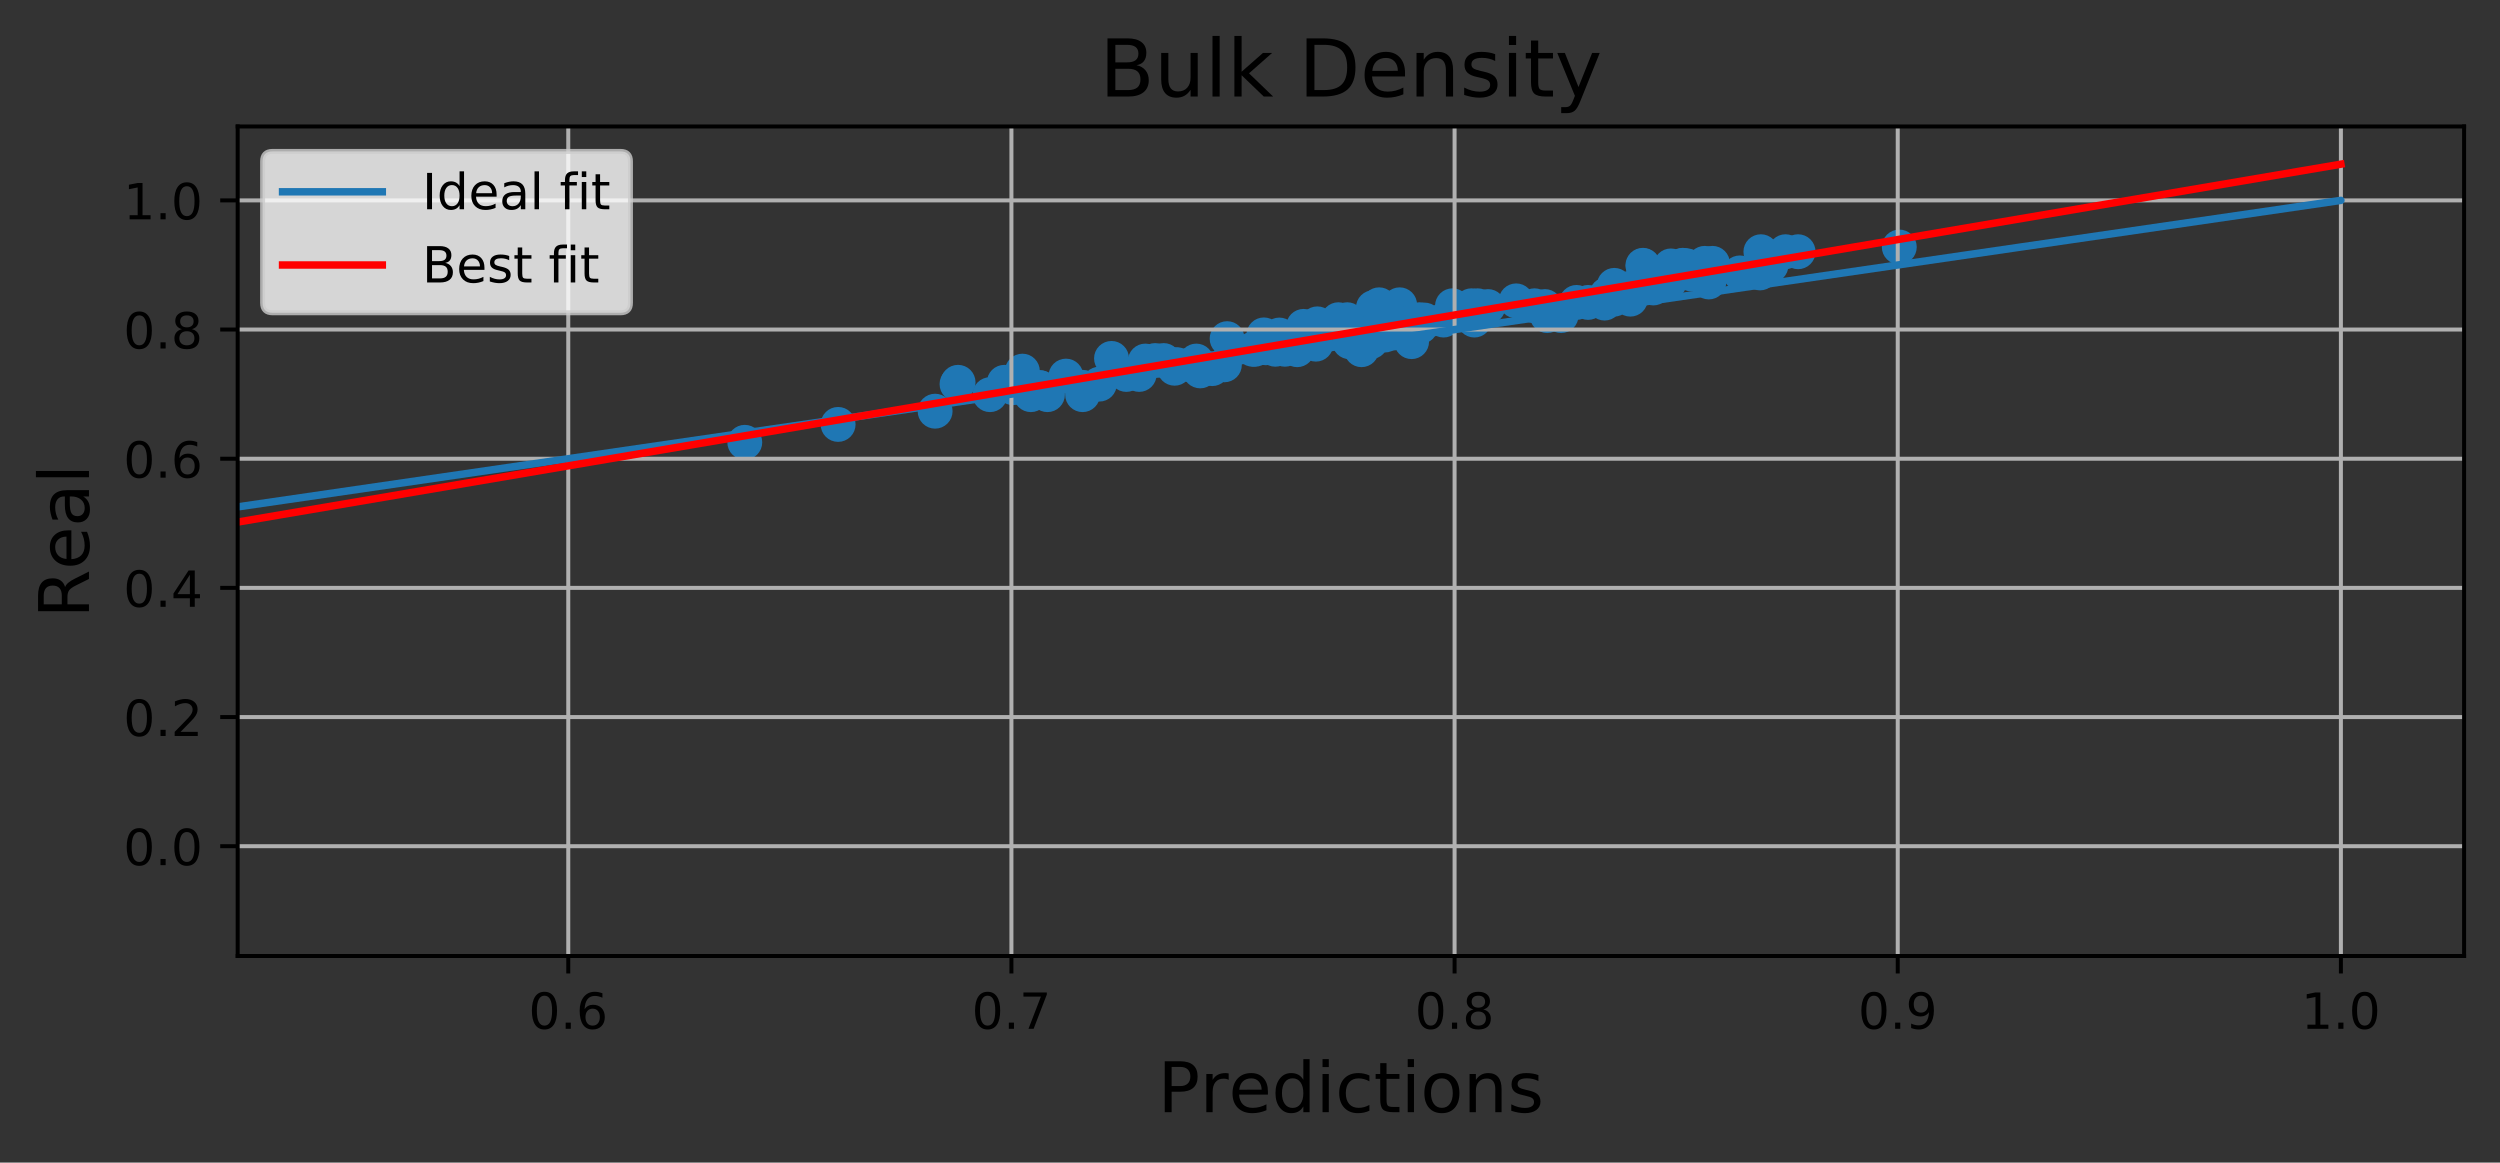 <?xml version="1.0" encoding="utf-8" standalone="no"?>
<!DOCTYPE svg PUBLIC "-//W3C//DTD SVG 1.1//EN"
  "http://www.w3.org/Graphics/SVG/1.1/DTD/svg11.dtd">
<!-- Created with matplotlib (https://matplotlib.org/) -->
<svg height="233.105pt" version="1.1" viewBox="0 0 501.252 233.105" width="501.252pt" xmlns="http://www.w3.org/2000/svg" xmlns:xlink="http://www.w3.org/1999/xlink">
 <rect x="0" y="0" width="501.252" height="233.105" fill="#333333" stroke="none"/>
 <defs>
  <style type="text/css">
*{stroke-linecap:butt;stroke-linejoin:round;}
  </style>
 </defs>
 <g id="figure_1">
  <g id="patch_1">
   <path d="M 0 233.105 
L 501.252 233.105 
L 501.252 0 
L 0 0 
z
" style="fill:none;"/>
  </g>
  <g id="axes_1">
   <g id="patch_2">
    <path d="M 47.653 191.678 
L 494.053 191.678 
L 494.053 25.358 
L 47.653 25.358 
z
" style="fill:none;"/>
   </g>
   <g id="PathCollection_1">
    <defs>
     <path d="M 0 3 
C 0.796 3 1.559 2.684 2.121 2.121 
C 2.684 1.559 3 0.796 3 0 
C 3 -0.796 2.684 -1.559 2.121 -2.121 
C 1.559 -2.684 0.796 -3 0 -3 
C -0.796 -3 -1.559 -2.684 -2.121 -2.121 
C -2.684 -1.559 -3 -0.796 -3 0 
C -3 0.796 -2.684 1.559 -2.121 2.121 
C -1.559 2.684 -0.796 3 0 3 
z
" id="m057c3ab631" style="stroke:#1f77b4;"/>
    </defs>
    <g clip-path="url(#p718aa30210)">
     <use style="fill:#1f77b4;stroke:#1f77b4;" x="355.083" xlink:href="#m057c3ab631" y="53.218"/>
     <use style="fill:#1f77b4;stroke:#1f77b4;" x="321.724" xlink:href="#m057c3ab631" y="60.767"/>
     <use style="fill:#1f77b4;stroke:#1f77b4;" x="251.164" xlink:href="#m057c3ab631" y="70.025"/>
     <use style="fill:#1f77b4;stroke:#1f77b4;" x="323.641" xlink:href="#m057c3ab631" y="59.977"/>
     <use style="fill:#1f77b4;stroke:#1f77b4;" x="357.998" xlink:href="#m057c3ab631" y="50.472"/>
     <use style="fill:#1f77b4;stroke:#1f77b4;" x="272.984" xlink:href="#m057c3ab631" y="70.115"/>
     <use style="fill:#1f77b4;stroke:#1f77b4;" x="327.054" xlink:href="#m057c3ab631" y="57.737"/>
     <use style="fill:#1f77b4;stroke:#1f77b4;" x="332.248" xlink:href="#m057c3ab631" y="54.927"/>
     <use style="fill:#1f77b4;stroke:#1f77b4;" x="217.115" xlink:href="#m057c3ab631" y="77.664"/>
     <use style="fill:#1f77b4;stroke:#1f77b4;" x="329.411" xlink:href="#m057c3ab631" y="53.192"/>
     <use style="fill:#1f77b4;stroke:#1f77b4;" x="285.617" xlink:href="#m057c3ab631" y="64.172"/>
     <use style="fill:#1f77b4;stroke:#1f77b4;" x="251.633" xlink:href="#m057c3ab631" y="70.025"/>
     <use style="fill:#1f77b4;stroke:#1f77b4;" x="360.518" xlink:href="#m057c3ab631" y="50.472"/>
     <use style="fill:#1f77b4;stroke:#1f77b4;" x="310.281" xlink:href="#m057c3ab631" y="62.489"/>
     <use style="fill:#1f77b4;stroke:#1f77b4;" x="282.5" xlink:href="#m057c3ab631" y="65.907"/>
     <use style="fill:#1f77b4;stroke:#1f77b4;" x="210.014" xlink:href="#m057c3ab631" y="79.128"/>
     <use style="fill:#1f77b4;stroke:#1f77b4;" x="217.064" xlink:href="#m057c3ab631" y="79.128"/>
     <use style="fill:#1f77b4;stroke:#1f77b4;" x="277.876" xlink:href="#m057c3ab631" y="64.573"/>
     <use style="fill:#1f77b4;stroke:#1f77b4;" x="149.329" xlink:href="#m057c3ab631" y="88.684"/>
     <use style="fill:#1f77b4;stroke:#1f77b4;" x="341.794" xlink:href="#m057c3ab631" y="52.803"/>
     <use style="fill:#1f77b4;stroke:#1f77b4;" x="316.103" xlink:href="#m057c3ab631" y="60.637"/>
     <use style="fill:#1f77b4;stroke:#1f77b4;" x="279.67" xlink:href="#m057c3ab631" y="64.172"/>
     <use style="fill:#1f77b4;stroke:#1f77b4;" x="236.064" xlink:href="#m057c3ab631" y="73.145"/>
     <use style="fill:#1f77b4;stroke:#1f77b4;" x="270.126" xlink:href="#m057c3ab631" y="64.107"/>
     <use style="fill:#1f77b4;stroke:#1f77b4;" x="201.37" xlink:href="#m057c3ab631" y="76.655"/>
     <use style="fill:#1f77b4;stroke:#1f77b4;" x="264.132" xlink:href="#m057c3ab631" y="64.936"/>
     <use style="fill:#1f77b4;stroke:#1f77b4;" x="284.825" xlink:href="#m057c3ab631" y="65.441"/>
     <use style="fill:#1f77b4;stroke:#1f77b4;" x="337.162" xlink:href="#m057c3ab631" y="53.321"/>
     <use style="fill:#1f77b4;stroke:#1f77b4;" x="338.04" xlink:href="#m057c3ab631" y="53.321"/>
     <use style="fill:#1f77b4;stroke:#1f77b4;" x="208.376" xlink:href="#m057c3ab631" y="77.729"/>
     <use style="fill:#1f77b4;stroke:#1f77b4;" x="348.837" xlink:href="#m057c3ab631" y="54.72"/>
     <use style="fill:#1f77b4;stroke:#1f77b4;" x="277.595" xlink:href="#m057c3ab631" y="65.907"/>
     <use style="fill:#1f77b4;stroke:#1f77b4;" x="353.061" xlink:href="#m057c3ab631" y="50.472"/>
     <use style="fill:#1f77b4;stroke:#1f77b4;" x="339.135" xlink:href="#m057c3ab631" y="54.927"/>
     <use style="fill:#1f77b4;stroke:#1f77b4;" x="322.207" xlink:href="#m057c3ab631" y="59.096"/>
     <use style="fill:#1f77b4;stroke:#1f77b4;" x="246.039" xlink:href="#m057c3ab631" y="67.901"/>
     <use style="fill:#1f77b4;stroke:#1f77b4;" x="245.49" xlink:href="#m057c3ab631" y="73.145"/>
     <use style="fill:#1f77b4;stroke:#1f77b4;" x="261.37" xlink:href="#m057c3ab631" y="65.441"/>
     <use style="fill:#1f77b4;stroke:#1f77b4;" x="277.661" xlink:href="#m057c3ab631" y="67.176"/>
     <use style="fill:#1f77b4;stroke:#1f77b4;" x="331.494" xlink:href="#m057c3ab631" y="57.737"/>
     <use style="fill:#1f77b4;stroke:#1f77b4;" x="282.564" xlink:href="#m057c3ab631" y="64.172"/>
     <use style="fill:#1f77b4;stroke:#1f77b4;" x="298.351" xlink:href="#m057c3ab631" y="61.466"/>
     <use style="fill:#1f77b4;stroke:#1f77b4;" x="280.627" xlink:href="#m057c3ab631" y="61.116"/>
     <use style="fill:#1f77b4;stroke:#1f77b4;" x="318.416" xlink:href="#m057c3ab631" y="60.637"/>
     <use style="fill:#1f77b4;stroke:#1f77b4;" x="284.599" xlink:href="#m057c3ab631" y="64.107"/>
     <use style="fill:#1f77b4;stroke:#1f77b4;" x="335.015" xlink:href="#m057c3ab631" y="53.321"/>
     <use style="fill:#1f77b4;stroke:#1f77b4;" x="343.346" xlink:href="#m057c3ab631" y="52.803"/>
     <use style="fill:#1f77b4;stroke:#1f77b4;" x="240.631" xlink:href="#m057c3ab631" y="74.363"/>
     <use style="fill:#1f77b4;stroke:#1f77b4;" x="276.221" xlink:href="#m057c3ab631" y="65.441"/>
     <use style="fill:#1f77b4;stroke:#1f77b4;" x="337.389" xlink:href="#m057c3ab631" y="53.192"/>
     <use style="fill:#1f77b4;stroke:#1f77b4;" x="326.892" xlink:href="#m057c3ab631" y="59.977"/>
     <use style="fill:#1f77b4;stroke:#1f77b4;" x="275.373" xlink:href="#m057c3ab631" y="61.686"/>
     <use style="fill:#1f77b4;stroke:#1f77b4;" x="222.86" xlink:href="#m057c3ab631" y="71.864"/>
     <use style="fill:#1f77b4;stroke:#1f77b4;" x="220.423" xlink:href="#m057c3ab631" y="77.017"/>
     <use style="fill:#1f77b4;stroke:#1f77b4;" x="260.088" xlink:href="#m057c3ab631" y="70.115"/>
     <use style="fill:#1f77b4;stroke:#1f77b4;" x="332.178" xlink:href="#m057c3ab631" y="54.927"/>
     <use style="fill:#1f77b4;stroke:#1f77b4;" x="275.17" xlink:href="#m057c3ab631" y="65.441"/>
     <use style="fill:#1f77b4;stroke:#1f77b4;" x="204.937" xlink:href="#m057c3ab631" y="77.729"/>
     <use style="fill:#1f77b4;stroke:#1f77b4;" x="330.818" xlink:href="#m057c3ab631" y="54.927"/>
     <use style="fill:#1f77b4;stroke:#1f77b4;" x="253.409" xlink:href="#m057c3ab631" y="67.15"/>
     <use style="fill:#1f77b4;stroke:#1f77b4;" x="229.641" xlink:href="#m057c3ab631" y="72.394"/>
     <use style="fill:#1f77b4;stroke:#1f77b4;" x="307.665" xlink:href="#m057c3ab631" y="61.31"/>
     <use style="fill:#1f77b4;stroke:#1f77b4;" x="213.722" xlink:href="#m057c3ab631" y="75.411"/>
     <use style="fill:#1f77b4;stroke:#1f77b4;" x="277.646" xlink:href="#m057c3ab631" y="66.788"/>
     <use style="fill:#1f77b4;stroke:#1f77b4;" x="342.617" xlink:href="#m057c3ab631" y="56.532"/>
     <use style="fill:#1f77b4;stroke:#1f77b4;" x="279.215" xlink:href="#m057c3ab631" y="66.788"/>
     <use style="fill:#1f77b4;stroke:#1f77b4;" x="187.492" xlink:href="#m057c3ab631" y="82.443"/>
     <use style="fill:#1f77b4;stroke:#1f77b4;" x="192.094" xlink:href="#m057c3ab631" y="76.655"/>
     <use style="fill:#1f77b4;stroke:#1f77b4;" x="256.382" xlink:href="#m057c3ab631" y="69.727"/>
     <use style="fill:#1f77b4;stroke:#1f77b4;" x="235.502" xlink:href="#m057c3ab631" y="73.832"/>
     <use style="fill:#1f77b4;stroke:#1f77b4;" x="303.993" xlink:href="#m057c3ab631" y="60.326"/>
     <use style="fill:#1f77b4;stroke:#1f77b4;" x="228.406" xlink:href="#m057c3ab631" y="75.075"/>
     <use style="fill:#1f77b4;stroke:#1f77b4;" x="296.27" xlink:href="#m057c3ab631" y="61.31"/>
     <use style="fill:#1f77b4;stroke:#1f77b4;" x="311.036" xlink:href="#m057c3ab631" y="62.489"/>
     <use style="fill:#1f77b4;stroke:#1f77b4;" x="282.159" xlink:href="#m057c3ab631" y="64.936"/>
     <use style="fill:#1f77b4;stroke:#1f77b4;" x="269.81" xlink:href="#m057c3ab631" y="64.936"/>
     <use style="fill:#1f77b4;stroke:#1f77b4;" x="291.232" xlink:href="#m057c3ab631" y="61.31"/>
     <use style="fill:#1f77b4;stroke:#1f77b4;" x="322.17" xlink:href="#m057c3ab631" y="59.096"/>
     <use style="fill:#1f77b4;stroke:#1f77b4;" x="283.025" xlink:href="#m057c3ab631" y="68.497"/>
     <use style="fill:#1f77b4;stroke:#1f77b4;" x="276.518" xlink:href="#m057c3ab631" y="61.116"/>
     <use style="fill:#1f77b4;stroke:#1f77b4;" x="337.399" xlink:href="#m057c3ab631" y="53.321"/>
     <use style="fill:#1f77b4;stroke:#1f77b4;" x="257.628" xlink:href="#m057c3ab631" y="70.025"/>
     <use style="fill:#1f77b4;stroke:#1f77b4;" x="263.829" xlink:href="#m057c3ab631" y="69.002"/>
     <use style="fill:#1f77b4;stroke:#1f77b4;" x="289.435" xlink:href="#m057c3ab631" y="64.172"/>
     <use style="fill:#1f77b4;stroke:#1f77b4;" x="208.558" xlink:href="#m057c3ab631" y="77.729"/>
     <use style="fill:#1f77b4;stroke:#1f77b4;" x="380.809" xlink:href="#m057c3ab631" y="49.527"/>
     <use style="fill:#1f77b4;stroke:#1f77b4;" x="309.753" xlink:href="#m057c3ab631" y="61.466"/>
     <use style="fill:#1f77b4;stroke:#1f77b4;" x="276.179" xlink:href="#m057c3ab631" y="65.441"/>
     <use style="fill:#1f77b4;stroke:#1f77b4;" x="295.028" xlink:href="#m057c3ab631" y="61.31"/>
     <use style="fill:#1f77b4;stroke:#1f77b4;" x="310.223" xlink:href="#m057c3ab631" y="63.279"/>
     <use style="fill:#1f77b4;stroke:#1f77b4;" x="168.041" xlink:href="#m057c3ab631" y="85.097"/>
     <use style="fill:#1f77b4;stroke:#1f77b4;" x="238.666" xlink:href="#m057c3ab631" y="73.145"/>
     <use style="fill:#1f77b4;stroke:#1f77b4;" x="235.695" xlink:href="#m057c3ab631" y="73.145"/>
     <use style="fill:#1f77b4;stroke:#1f77b4;" x="274.866" xlink:href="#m057c3ab631" y="68.497"/>
     <use style="fill:#1f77b4;stroke:#1f77b4;" x="268.35" xlink:href="#m057c3ab631" y="64.107"/>
     <use style="fill:#1f77b4;stroke:#1f77b4;" x="191.885" xlink:href="#m057c3ab631" y="77.017"/>
     <use style="fill:#1f77b4;stroke:#1f77b4;" x="352.888" xlink:href="#m057c3ab631" y="54.72"/>
     <use style="fill:#1f77b4;stroke:#1f77b4;" x="231.608" xlink:href="#m057c3ab631" y="72.291"/>
     <use style="fill:#1f77b4;stroke:#1f77b4;" x="323.67" xlink:href="#m057c3ab631" y="57.219"/>
     <use style="fill:#1f77b4;stroke:#1f77b4;" x="338.232" xlink:href="#m057c3ab631" y="53.321"/>
     <use style="fill:#1f77b4;stroke:#1f77b4;" x="270.59" xlink:href="#m057c3ab631" y="68.523"/>
     <use style="fill:#1f77b4;stroke:#1f77b4;" x="256.506" xlink:href="#m057c3ab631" y="67.176"/>
     <use style="fill:#1f77b4;stroke:#1f77b4;" x="312.999" xlink:href="#m057c3ab631" y="63.279"/>
     <use style="fill:#1f77b4;stroke:#1f77b4;" x="239.861" xlink:href="#m057c3ab631" y="72.394"/>
     <use style="fill:#1f77b4;stroke:#1f77b4;" x="233.319" xlink:href="#m057c3ab631" y="72.291"/>
     <use style="fill:#1f77b4;stroke:#1f77b4;" x="225.827" xlink:href="#m057c3ab631" y="75.075"/>
     <use style="fill:#1f77b4;stroke:#1f77b4;" x="253.794" xlink:href="#m057c3ab631" y="69.727"/>
     <use style="fill:#1f77b4;stroke:#1f77b4;" x="206.689" xlink:href="#m057c3ab631" y="79.128"/>
     <use style="fill:#1f77b4;stroke:#1f77b4;" x="295.613" xlink:href="#m057c3ab631" y="64.172"/>
     <use style="fill:#1f77b4;stroke:#1f77b4;" x="329" xlink:href="#m057c3ab631" y="57.737"/>
     <use style="fill:#1f77b4;stroke:#1f77b4;" x="205.893" xlink:href="#m057c3ab631" y="77.172"/>
     <use style="fill:#1f77b4;stroke:#1f77b4;" x="334.744" xlink:href="#m057c3ab631" y="56.532"/>
     <use style="fill:#1f77b4;stroke:#1f77b4;" x="329.449" xlink:href="#m057c3ab631" y="53.321"/>
     <use style="fill:#1f77b4;stroke:#1f77b4;" x="255.705" xlink:href="#m057c3ab631" y="70.025"/>
     <use style="fill:#1f77b4;stroke:#1f77b4;" x="198.496" xlink:href="#m057c3ab631" y="79.128"/>
     <use style="fill:#1f77b4;stroke:#1f77b4;" x="283.567" xlink:href="#m057c3ab631" y="65.907"/>
     <use style="fill:#1f77b4;stroke:#1f77b4;" x="203.105" xlink:href="#m057c3ab631" y="77.729"/>
     <use style="fill:#1f77b4;stroke:#1f77b4;" x="204.99" xlink:href="#m057c3ab631" y="74.414"/>
     <use style="fill:#1f77b4;stroke:#1f77b4;" x="323.527" xlink:href="#m057c3ab631" y="59.096"/>
     <use style="fill:#1f77b4;stroke:#1f77b4;" x="278.659" xlink:href="#m057c3ab631" y="64.573"/>
     <use style="fill:#1f77b4;stroke:#1f77b4;" x="243.046" xlink:href="#m057c3ab631" y="73.909"/>
    </g>
   </g>
   <g id="matplotlib.axis_1">
    <g id="xtick_1">
     <g id="line2d_1">
      <path clip-path="url(#p718aa30210)" d="M 113.937 191.678 
L 113.937 25.358 
" style="fill:none;stroke:#b0b0b0;stroke-linecap:square;stroke-width:0.8;"/>
     </g>
     <g id="line2d_2">
      <defs>
       <path d="M 0 0 
L 0 3.5 
" id="m12e2633e47" style="stroke:#000000;stroke-width:0.8;"/>
      </defs>
      <g>
       <use style="stroke:#000000;stroke-width:0.8;" x="113.937" xlink:href="#m12e2633e47" y="191.678"/>
      </g>
     </g>
     <g id="text_1">
      <!-- 0.6 -->
      <defs>
       <path d="M 31.781 66.406 
Q 24.172 66.406 20.328 58.906 
Q 16.5 51.422 16.5 36.375 
Q 16.5 21.391 20.328 13.891 
Q 24.172 6.391 31.781 6.391 
Q 39.453 6.391 43.281 13.891 
Q 47.125 21.391 47.125 36.375 
Q 47.125 51.422 43.281 58.906 
Q 39.453 66.406 31.781 66.406 
z
M 31.781 74.219 
Q 44.047 74.219 50.516 64.516 
Q 56.984 54.828 56.984 36.375 
Q 56.984 17.969 50.516 8.266 
Q 44.047 -1.422 31.781 -1.422 
Q 19.531 -1.422 13.062 8.266 
Q 6.594 17.969 6.594 36.375 
Q 6.594 54.828 13.062 64.516 
Q 19.531 74.219 31.781 74.219 
z
" id="DejaVuSans-48"/>
       <path d="M 10.688 12.406 
L 21 12.406 
L 21 0 
L 10.688 0 
z
" id="DejaVuSans-46"/>
       <path d="M 33.016 40.375 
Q 26.375 40.375 22.484 35.828 
Q 18.609 31.297 18.609 23.391 
Q 18.609 15.531 22.484 10.953 
Q 26.375 6.391 33.016 6.391 
Q 39.656 6.391 43.531 10.953 
Q 47.406 15.531 47.406 23.391 
Q 47.406 31.297 43.531 35.828 
Q 39.656 40.375 33.016 40.375 
z
M 52.594 71.297 
L 52.594 62.312 
Q 48.875 64.062 45.094 64.984 
Q 41.312 65.922 37.594 65.922 
Q 27.828 65.922 22.672 59.328 
Q 17.531 52.734 16.797 39.406 
Q 19.672 43.656 24.016 45.922 
Q 28.375 48.188 33.594 48.188 
Q 44.578 48.188 50.953 41.516 
Q 57.328 34.859 57.328 23.391 
Q 57.328 12.156 50.688 5.359 
Q 44.047 -1.422 33.016 -1.422 
Q 20.359 -1.422 13.672 8.266 
Q 6.984 17.969 6.984 36.375 
Q 6.984 53.656 15.188 63.938 
Q 23.391 74.219 37.203 74.219 
Q 40.922 74.219 44.703 73.484 
Q 48.484 72.75 52.594 71.297 
z
" id="DejaVuSans-54"/>
      </defs>
      <g transform="translate(105.986 206.276)scale(0.1 -0.1)">
       <use xlink:href="#DejaVuSans-48"/>
       <use x="63.623" xlink:href="#DejaVuSans-46"/>
       <use x="95.41" xlink:href="#DejaVuSans-54"/>
      </g>
     </g>
    </g>
    <g id="xtick_2">
     <g id="line2d_3">
      <path clip-path="url(#p718aa30210)" d="M 202.791 191.678 
L 202.791 25.358 
" style="fill:none;stroke:#b0b0b0;stroke-linecap:square;stroke-width:0.8;"/>
     </g>
     <g id="line2d_4">
      <g>
       <use style="stroke:#000000;stroke-width:0.8;" x="202.791" xlink:href="#m12e2633e47" y="191.678"/>
      </g>
     </g>
     <g id="text_2">
      <!-- 0.7 -->
      <defs>
       <path d="M 8.203 72.906 
L 55.078 72.906 
L 55.078 68.703 
L 28.609 0 
L 18.312 0 
L 43.219 64.594 
L 8.203 64.594 
z
" id="DejaVuSans-55"/>
      </defs>
      <g transform="translate(194.839 206.276)scale(0.1 -0.1)">
       <use xlink:href="#DejaVuSans-48"/>
       <use x="63.623" xlink:href="#DejaVuSans-46"/>
       <use x="95.41" xlink:href="#DejaVuSans-55"/>
      </g>
     </g>
    </g>
    <g id="xtick_3">
     <g id="line2d_5">
      <path clip-path="url(#p718aa30210)" d="M 291.644 191.678 
L 291.644 25.358 
" style="fill:none;stroke:#b0b0b0;stroke-linecap:square;stroke-width:0.8;"/>
     </g>
     <g id="line2d_6">
      <g>
       <use style="stroke:#000000;stroke-width:0.8;" x="291.644" xlink:href="#m12e2633e47" y="191.678"/>
      </g>
     </g>
     <g id="text_3">
      <!-- 0.8 -->
      <defs>
       <path d="M 31.781 34.625 
Q 24.75 34.625 20.719 30.859 
Q 16.703 27.094 16.703 20.516 
Q 16.703 13.922 20.719 10.156 
Q 24.75 6.391 31.781 6.391 
Q 38.812 6.391 42.859 10.172 
Q 46.922 13.969 46.922 20.516 
Q 46.922 27.094 42.891 30.859 
Q 38.875 34.625 31.781 34.625 
z
M 21.922 38.812 
Q 15.578 40.375 12.031 44.719 
Q 8.5 49.078 8.5 55.328 
Q 8.5 64.062 14.719 69.141 
Q 20.953 74.219 31.781 74.219 
Q 42.672 74.219 48.875 69.141 
Q 55.078 64.062 55.078 55.328 
Q 55.078 49.078 51.531 44.719 
Q 48 40.375 41.703 38.812 
Q 48.828 37.156 52.797 32.312 
Q 56.781 27.484 56.781 20.516 
Q 56.781 9.906 50.312 4.234 
Q 43.844 -1.422 31.781 -1.422 
Q 19.734 -1.422 13.25 4.234 
Q 6.781 9.906 6.781 20.516 
Q 6.781 27.484 10.781 32.312 
Q 14.797 37.156 21.922 38.812 
z
M 18.312 54.391 
Q 18.312 48.734 21.844 45.562 
Q 25.391 42.391 31.781 42.391 
Q 38.141 42.391 41.719 45.562 
Q 45.312 48.734 45.312 54.391 
Q 45.312 60.062 41.719 63.234 
Q 38.141 66.406 31.781 66.406 
Q 25.391 66.406 21.844 63.234 
Q 18.312 60.062 18.312 54.391 
z
" id="DejaVuSans-56"/>
      </defs>
      <g transform="translate(283.693 206.276)scale(0.1 -0.1)">
       <use xlink:href="#DejaVuSans-48"/>
       <use x="63.623" xlink:href="#DejaVuSans-46"/>
       <use x="95.41" xlink:href="#DejaVuSans-56"/>
      </g>
     </g>
    </g>
    <g id="xtick_4">
     <g id="line2d_7">
      <path clip-path="url(#p718aa30210)" d="M 380.498 191.678 
L 380.498 25.358 
" style="fill:none;stroke:#b0b0b0;stroke-linecap:square;stroke-width:0.8;"/>
     </g>
     <g id="line2d_8">
      <g>
       <use style="stroke:#000000;stroke-width:0.8;" x="380.498" xlink:href="#m12e2633e47" y="191.678"/>
      </g>
     </g>
     <g id="text_4">
      <!-- 0.9 -->
      <defs>
       <path d="M 10.984 1.516 
L 10.984 10.5 
Q 14.703 8.734 18.5 7.812 
Q 22.312 6.891 25.984 6.891 
Q 35.75 6.891 40.891 13.453 
Q 46.047 20.016 46.781 33.406 
Q 43.953 29.203 39.594 26.953 
Q 35.25 24.703 29.984 24.703 
Q 19.047 24.703 12.672 31.312 
Q 6.297 37.938 6.297 49.422 
Q 6.297 60.641 12.938 67.422 
Q 19.578 74.219 30.609 74.219 
Q 43.266 74.219 49.922 64.516 
Q 56.594 54.828 56.594 36.375 
Q 56.594 19.141 48.406 8.859 
Q 40.234 -1.422 26.422 -1.422 
Q 22.703 -1.422 18.891 -0.688 
Q 15.094 0.047 10.984 1.516 
z
M 30.609 32.422 
Q 37.25 32.422 41.125 36.953 
Q 45.016 41.5 45.016 49.422 
Q 45.016 57.281 41.125 61.844 
Q 37.25 66.406 30.609 66.406 
Q 23.969 66.406 20.094 61.844 
Q 16.219 57.281 16.219 49.422 
Q 16.219 41.5 20.094 36.953 
Q 23.969 32.422 30.609 32.422 
z
" id="DejaVuSans-57"/>
      </defs>
      <g transform="translate(372.546 206.276)scale(0.1 -0.1)">
       <use xlink:href="#DejaVuSans-48"/>
       <use x="63.623" xlink:href="#DejaVuSans-46"/>
       <use x="95.41" xlink:href="#DejaVuSans-57"/>
      </g>
     </g>
    </g>
    <g id="xtick_5">
     <g id="line2d_9">
      <path clip-path="url(#p718aa30210)" d="M 469.351 191.678 
L 469.351 25.358 
" style="fill:none;stroke:#b0b0b0;stroke-linecap:square;stroke-width:0.8;"/>
     </g>
     <g id="line2d_10">
      <g>
       <use style="stroke:#000000;stroke-width:0.8;" x="469.351" xlink:href="#m12e2633e47" y="191.678"/>
      </g>
     </g>
     <g id="text_5">
      <!-- 1.0 -->
      <defs>
       <path d="M 12.406 8.297 
L 28.516 8.297 
L 28.516 63.922 
L 10.984 60.406 
L 10.984 69.391 
L 28.422 72.906 
L 38.281 72.906 
L 38.281 8.297 
L 54.391 8.297 
L 54.391 0 
L 12.406 0 
z
" id="DejaVuSans-49"/>
      </defs>
      <g transform="translate(461.4 206.276)scale(0.1 -0.1)">
       <use xlink:href="#DejaVuSans-49"/>
       <use x="63.623" xlink:href="#DejaVuSans-46"/>
       <use x="95.41" xlink:href="#DejaVuSans-48"/>
      </g>
     </g>
    </g>
    <g id="text_6">
     <!-- Predictions -->
     <defs>
      <path d="M 19.672 64.797 
L 19.672 37.406 
L 32.078 37.406 
Q 38.969 37.406 42.719 40.969 
Q 46.484 44.531 46.484 51.125 
Q 46.484 57.672 42.719 61.234 
Q 38.969 64.797 32.078 64.797 
z
M 9.812 72.906 
L 32.078 72.906 
Q 44.344 72.906 50.609 67.359 
Q 56.891 61.812 56.891 51.125 
Q 56.891 40.328 50.609 34.812 
Q 44.344 29.297 32.078 29.297 
L 19.672 29.297 
L 19.672 0 
L 9.812 0 
z
" id="DejaVuSans-80"/>
      <path d="M 41.109 46.297 
Q 39.594 47.172 37.812 47.578 
Q 36.031 48 33.891 48 
Q 26.266 48 22.188 43.047 
Q 18.109 38.094 18.109 28.812 
L 18.109 0 
L 9.078 0 
L 9.078 54.688 
L 18.109 54.688 
L 18.109 46.188 
Q 20.953 51.172 25.484 53.578 
Q 30.031 56 36.531 56 
Q 37.453 56 38.578 55.875 
Q 39.703 55.766 41.062 55.516 
z
" id="DejaVuSans-114"/>
      <path d="M 56.203 29.594 
L 56.203 25.203 
L 14.891 25.203 
Q 15.484 15.922 20.484 11.062 
Q 25.484 6.203 34.422 6.203 
Q 39.594 6.203 44.453 7.469 
Q 49.312 8.734 54.109 11.281 
L 54.109 2.781 
Q 49.266 0.734 44.188 -0.344 
Q 39.109 -1.422 33.891 -1.422 
Q 20.797 -1.422 13.156 6.188 
Q 5.516 13.812 5.516 26.812 
Q 5.516 40.234 12.766 48.109 
Q 20.016 56 32.328 56 
Q 43.359 56 49.781 48.891 
Q 56.203 41.797 56.203 29.594 
z
M 47.219 32.234 
Q 47.125 39.594 43.094 43.984 
Q 39.062 48.391 32.422 48.391 
Q 24.906 48.391 20.391 44.141 
Q 15.875 39.891 15.188 32.172 
z
" id="DejaVuSans-101"/>
      <path d="M 45.406 46.391 
L 45.406 75.984 
L 54.391 75.984 
L 54.391 0 
L 45.406 0 
L 45.406 8.203 
Q 42.578 3.328 38.25 0.953 
Q 33.938 -1.422 27.875 -1.422 
Q 17.969 -1.422 11.734 6.484 
Q 5.516 14.406 5.516 27.297 
Q 5.516 40.188 11.734 48.094 
Q 17.969 56 27.875 56 
Q 33.938 56 38.25 53.625 
Q 42.578 51.266 45.406 46.391 
z
M 14.797 27.297 
Q 14.797 17.391 18.875 11.75 
Q 22.953 6.109 30.078 6.109 
Q 37.203 6.109 41.297 11.75 
Q 45.406 17.391 45.406 27.297 
Q 45.406 37.203 41.297 42.844 
Q 37.203 48.484 30.078 48.484 
Q 22.953 48.484 18.875 42.844 
Q 14.797 37.203 14.797 27.297 
z
" id="DejaVuSans-100"/>
      <path d="M 9.422 54.688 
L 18.406 54.688 
L 18.406 0 
L 9.422 0 
z
M 9.422 75.984 
L 18.406 75.984 
L 18.406 64.594 
L 9.422 64.594 
z
" id="DejaVuSans-105"/>
      <path d="M 48.781 52.594 
L 48.781 44.188 
Q 44.969 46.297 41.141 47.344 
Q 37.312 48.391 33.406 48.391 
Q 24.656 48.391 19.812 42.844 
Q 14.984 37.312 14.984 27.297 
Q 14.984 17.281 19.812 11.734 
Q 24.656 6.203 33.406 6.203 
Q 37.312 6.203 41.141 7.25 
Q 44.969 8.297 48.781 10.406 
L 48.781 2.094 
Q 45.016 0.344 40.984 -0.531 
Q 36.969 -1.422 32.422 -1.422 
Q 20.062 -1.422 12.781 6.344 
Q 5.516 14.109 5.516 27.297 
Q 5.516 40.672 12.859 48.328 
Q 20.219 56 33.016 56 
Q 37.156 56 41.109 55.141 
Q 45.062 54.297 48.781 52.594 
z
" id="DejaVuSans-99"/>
      <path d="M 18.312 70.219 
L 18.312 54.688 
L 36.812 54.688 
L 36.812 47.703 
L 18.312 47.703 
L 18.312 18.016 
Q 18.312 11.328 20.141 9.422 
Q 21.969 7.516 27.594 7.516 
L 36.812 7.516 
L 36.812 0 
L 27.594 0 
Q 17.188 0 13.234 3.875 
Q 9.281 7.766 9.281 18.016 
L 9.281 47.703 
L 2.688 47.703 
L 2.688 54.688 
L 9.281 54.688 
L 9.281 70.219 
z
" id="DejaVuSans-116"/>
      <path d="M 30.609 48.391 
Q 23.391 48.391 19.188 42.75 
Q 14.984 37.109 14.984 27.297 
Q 14.984 17.484 19.156 11.844 
Q 23.344 6.203 30.609 6.203 
Q 37.797 6.203 41.984 11.859 
Q 46.188 17.531 46.188 27.297 
Q 46.188 37.016 41.984 42.703 
Q 37.797 48.391 30.609 48.391 
z
M 30.609 56 
Q 42.328 56 49.016 48.375 
Q 55.719 40.766 55.719 27.297 
Q 55.719 13.875 49.016 6.219 
Q 42.328 -1.422 30.609 -1.422 
Q 18.844 -1.422 12.172 6.219 
Q 5.516 13.875 5.516 27.297 
Q 5.516 40.766 12.172 48.375 
Q 18.844 56 30.609 56 
z
" id="DejaVuSans-111"/>
      <path d="M 54.891 33.016 
L 54.891 0 
L 45.906 0 
L 45.906 32.719 
Q 45.906 40.484 42.875 44.328 
Q 39.844 48.188 33.797 48.188 
Q 26.516 48.188 22.312 43.547 
Q 18.109 38.922 18.109 30.906 
L 18.109 0 
L 9.078 0 
L 9.078 54.688 
L 18.109 54.688 
L 18.109 46.188 
Q 21.344 51.125 25.703 53.562 
Q 30.078 56 35.797 56 
Q 45.219 56 50.047 50.172 
Q 54.891 44.344 54.891 33.016 
z
" id="DejaVuSans-110"/>
      <path d="M 44.281 53.078 
L 44.281 44.578 
Q 40.484 46.531 36.375 47.5 
Q 32.281 48.484 27.875 48.484 
Q 21.188 48.484 17.844 46.438 
Q 14.5 44.391 14.5 40.281 
Q 14.5 37.156 16.891 35.375 
Q 19.281 33.594 26.516 31.984 
L 29.594 31.297 
Q 39.156 29.25 43.188 25.516 
Q 47.219 21.781 47.219 15.094 
Q 47.219 7.469 41.188 3.016 
Q 35.156 -1.422 24.609 -1.422 
Q 20.219 -1.422 15.453 -0.562 
Q 10.688 0.297 5.422 2 
L 5.422 11.281 
Q 10.406 8.688 15.234 7.391 
Q 20.062 6.109 24.812 6.109 
Q 31.156 6.109 34.562 8.281 
Q 37.984 10.453 37.984 14.406 
Q 37.984 18.062 35.516 20.016 
Q 33.062 21.969 24.703 23.781 
L 21.578 24.516 
Q 13.234 26.266 9.516 29.906 
Q 5.812 33.547 5.812 39.891 
Q 5.812 47.609 11.281 51.797 
Q 16.75 56 26.812 56 
Q 31.781 56 36.172 55.266 
Q 40.578 54.547 44.281 53.078 
z
" id="DejaVuSans-115"/>
     </defs>
     <g transform="translate(232.158 222.993)scale(0.14 -0.14)">
      <use xlink:href="#DejaVuSans-80"/>
      <use x="60.287" xlink:href="#DejaVuSans-114"/>
      <use x="101.369" xlink:href="#DejaVuSans-101"/>
      <use x="162.893" xlink:href="#DejaVuSans-100"/>
      <use x="226.369" xlink:href="#DejaVuSans-105"/>
      <use x="254.152" xlink:href="#DejaVuSans-99"/>
      <use x="309.133" xlink:href="#DejaVuSans-116"/>
      <use x="348.342" xlink:href="#DejaVuSans-105"/>
      <use x="376.125" xlink:href="#DejaVuSans-111"/>
      <use x="437.307" xlink:href="#DejaVuSans-110"/>
      <use x="500.686" xlink:href="#DejaVuSans-115"/>
     </g>
    </g>
   </g>
   <g id="matplotlib.axis_2">
    <g id="ytick_1">
     <g id="line2d_11">
      <path clip-path="url(#p718aa30210)" d="M 47.653 169.664 
L 494.053 169.664 
" style="fill:none;stroke:#b0b0b0;stroke-linecap:square;stroke-width:0.8;"/>
     </g>
     <g id="line2d_12">
      <defs>
       <path d="M 0 0 
L -3.5 0 
" id="md06aa29ad8" style="stroke:#000000;stroke-width:0.8;"/>
      </defs>
      <g>
       <use style="stroke:#000000;stroke-width:0.8;" x="47.653" xlink:href="#md06aa29ad8" y="169.664"/>
      </g>
     </g>
     <g id="text_7">
      <!-- 0.0 -->
      <g transform="translate(24.749 173.463)scale(0.1 -0.1)">
       <use xlink:href="#DejaVuSans-48"/>
       <use x="63.623" xlink:href="#DejaVuSans-46"/>
       <use x="95.41" xlink:href="#DejaVuSans-48"/>
      </g>
     </g>
    </g>
    <g id="ytick_2">
     <g id="line2d_13">
      <path clip-path="url(#p718aa30210)" d="M 47.653 143.767 
L 494.053 143.767 
" style="fill:none;stroke:#b0b0b0;stroke-linecap:square;stroke-width:0.8;"/>
     </g>
     <g id="line2d_14">
      <g>
       <use style="stroke:#000000;stroke-width:0.8;" x="47.653" xlink:href="#md06aa29ad8" y="143.767"/>
      </g>
     </g>
     <g id="text_8">
      <!-- 0.2 -->
      <defs>
       <path d="M 19.188 8.297 
L 53.609 8.297 
L 53.609 0 
L 7.328 0 
L 7.328 8.297 
Q 12.938 14.109 22.625 23.891 
Q 32.328 33.688 34.812 36.531 
Q 39.547 41.844 41.422 45.531 
Q 43.312 49.219 43.312 52.781 
Q 43.312 58.594 39.234 62.25 
Q 35.156 65.922 28.609 65.922 
Q 23.969 65.922 18.812 64.312 
Q 13.672 62.703 7.812 59.422 
L 7.812 69.391 
Q 13.766 71.781 18.938 73 
Q 24.125 74.219 28.422 74.219 
Q 39.75 74.219 46.484 68.547 
Q 53.219 62.891 53.219 53.422 
Q 53.219 48.922 51.531 44.891 
Q 49.859 40.875 45.406 35.406 
Q 44.188 33.984 37.641 27.219 
Q 31.109 20.453 19.188 8.297 
z
" id="DejaVuSans-50"/>
      </defs>
      <g transform="translate(24.749 147.566)scale(0.1 -0.1)">
       <use xlink:href="#DejaVuSans-48"/>
       <use x="63.623" xlink:href="#DejaVuSans-46"/>
       <use x="95.41" xlink:href="#DejaVuSans-50"/>
      </g>
     </g>
    </g>
    <g id="ytick_3">
     <g id="line2d_15">
      <path clip-path="url(#p718aa30210)" d="M 47.653 117.87 
L 494.053 117.87 
" style="fill:none;stroke:#b0b0b0;stroke-linecap:square;stroke-width:0.8;"/>
     </g>
     <g id="line2d_16">
      <g>
       <use style="stroke:#000000;stroke-width:0.8;" x="47.653" xlink:href="#md06aa29ad8" y="117.87"/>
      </g>
     </g>
     <g id="text_9">
      <!-- 0.4 -->
      <defs>
       <path d="M 37.797 64.312 
L 12.891 25.391 
L 37.797 25.391 
z
M 35.203 72.906 
L 47.609 72.906 
L 47.609 25.391 
L 58.016 25.391 
L 58.016 17.188 
L 47.609 17.188 
L 47.609 0 
L 37.797 0 
L 37.797 17.188 
L 4.891 17.188 
L 4.891 26.703 
z
" id="DejaVuSans-52"/>
      </defs>
      <g transform="translate(24.749 121.669)scale(0.1 -0.1)">
       <use xlink:href="#DejaVuSans-48"/>
       <use x="63.623" xlink:href="#DejaVuSans-46"/>
       <use x="95.41" xlink:href="#DejaVuSans-52"/>
      </g>
     </g>
    </g>
    <g id="ytick_4">
     <g id="line2d_17">
      <path clip-path="url(#p718aa30210)" d="M 47.653 91.973 
L 494.053 91.973 
" style="fill:none;stroke:#b0b0b0;stroke-linecap:square;stroke-width:0.8;"/>
     </g>
     <g id="line2d_18">
      <g>
       <use style="stroke:#000000;stroke-width:0.8;" x="47.653" xlink:href="#md06aa29ad8" y="91.973"/>
      </g>
     </g>
     <g id="text_10">
      <!-- 0.6 -->
      <g transform="translate(24.749 95.772)scale(0.1 -0.1)">
       <use xlink:href="#DejaVuSans-48"/>
       <use x="63.623" xlink:href="#DejaVuSans-46"/>
       <use x="95.41" xlink:href="#DejaVuSans-54"/>
      </g>
     </g>
    </g>
    <g id="ytick_5">
     <g id="line2d_19">
      <path clip-path="url(#p718aa30210)" d="M 47.653 66.076 
L 494.053 66.076 
" style="fill:none;stroke:#b0b0b0;stroke-linecap:square;stroke-width:0.8;"/>
     </g>
     <g id="line2d_20">
      <g>
       <use style="stroke:#000000;stroke-width:0.8;" x="47.653" xlink:href="#md06aa29ad8" y="66.076"/>
      </g>
     </g>
     <g id="text_11">
      <!-- 0.8 -->
      <g transform="translate(24.749 69.875)scale(0.1 -0.1)">
       <use xlink:href="#DejaVuSans-48"/>
       <use x="63.623" xlink:href="#DejaVuSans-46"/>
       <use x="95.41" xlink:href="#DejaVuSans-56"/>
      </g>
     </g>
    </g>
    <g id="ytick_6">
     <g id="line2d_21">
      <path clip-path="url(#p718aa30210)" d="M 47.653 40.178 
L 494.053 40.178 
" style="fill:none;stroke:#b0b0b0;stroke-linecap:square;stroke-width:0.8;"/>
     </g>
     <g id="line2d_22">
      <g>
       <use style="stroke:#000000;stroke-width:0.8;" x="47.653" xlink:href="#md06aa29ad8" y="40.178"/>
      </g>
     </g>
     <g id="text_12">
      <!-- 1.0 -->
      <g transform="translate(24.749 43.978)scale(0.1 -0.1)">
       <use xlink:href="#DejaVuSans-49"/>
       <use x="63.623" xlink:href="#DejaVuSans-46"/>
       <use x="95.41" xlink:href="#DejaVuSans-48"/>
      </g>
     </g>
    </g>
    <g id="text_13">
     <!-- Real -->
     <defs>
      <path d="M 44.391 34.188 
Q 47.562 33.109 50.562 29.594 
Q 53.562 26.078 56.594 19.922 
L 66.609 0 
L 56 0 
L 46.688 18.703 
Q 43.062 26.031 39.672 28.422 
Q 36.281 30.812 30.422 30.812 
L 19.672 30.812 
L 19.672 0 
L 9.812 0 
L 9.812 72.906 
L 32.078 72.906 
Q 44.578 72.906 50.734 67.672 
Q 56.891 62.453 56.891 51.906 
Q 56.891 45.016 53.688 40.469 
Q 50.484 35.938 44.391 34.188 
z
M 19.672 64.797 
L 19.672 38.922 
L 32.078 38.922 
Q 39.203 38.922 42.844 42.219 
Q 46.484 45.516 46.484 51.906 
Q 46.484 58.297 42.844 61.547 
Q 39.203 64.797 32.078 64.797 
z
" id="DejaVuSans-82"/>
      <path d="M 34.281 27.484 
Q 23.391 27.484 19.188 25 
Q 14.984 22.516 14.984 16.5 
Q 14.984 11.719 18.141 8.906 
Q 21.297 6.109 26.703 6.109 
Q 34.188 6.109 38.703 11.406 
Q 43.219 16.703 43.219 25.484 
L 43.219 27.484 
z
M 52.203 31.203 
L 52.203 0 
L 43.219 0 
L 43.219 8.297 
Q 40.141 3.328 35.547 0.953 
Q 30.953 -1.422 24.312 -1.422 
Q 15.922 -1.422 10.953 3.297 
Q 6 8.016 6 15.922 
Q 6 25.141 12.172 29.828 
Q 18.359 34.516 30.609 34.516 
L 43.219 34.516 
L 43.219 35.406 
Q 43.219 41.609 39.141 45 
Q 35.062 48.391 27.688 48.391 
Q 23 48.391 18.547 47.266 
Q 14.109 46.141 10.016 43.891 
L 10.016 52.203 
Q 14.938 54.109 19.578 55.047 
Q 24.219 56 28.609 56 
Q 40.484 56 46.344 49.844 
Q 52.203 43.703 52.203 31.203 
z
" id="DejaVuSans-97"/>
      <path d="M 9.422 75.984 
L 18.406 75.984 
L 18.406 0 
L 9.422 0 
z
" id="DejaVuSans-108"/>
     </defs>
     <g transform="translate(17.838 123.919)rotate(-90)scale(0.14 -0.14)">
      <use xlink:href="#DejaVuSans-82"/>
      <use x="69.42" xlink:href="#DejaVuSans-101"/>
      <use x="130.943" xlink:href="#DejaVuSans-97"/>
      <use x="192.223" xlink:href="#DejaVuSans-108"/>
     </g>
    </g>
   </g>
   <g id="line2d_23">
    <path clip-path="url(#p718aa30210)" d="M -1 108.722 
L 469.351 40.178 
L 405.199 49.527 
" style="fill:none;stroke:#1f77b4;stroke-linecap:square;stroke-width:1.5;"/>
   </g>
   <g id="line2d_24">
    <path clip-path="url(#p718aa30210)" d="M -1 112.956 
L 25.084 108.517 
L 113.937 93.397 
L 202.791 78.278 
L 291.644 63.157 
L 380.498 48.038 
L 469.351 32.917 
" style="fill:none;stroke:#ff0000;stroke-linecap:square;stroke-width:1.5;"/>
   </g>
   <g id="patch_3">
    <path d="M 47.653 191.678 
L 47.653 25.358 
" style="fill:none;stroke:#000000;stroke-linecap:square;stroke-linejoin:miter;stroke-width:0.8;"/>
   </g>
   <g id="patch_4">
    <path d="M 494.053 191.678 
L 494.053 25.358 
" style="fill:none;stroke:#000000;stroke-linecap:square;stroke-linejoin:miter;stroke-width:0.8;"/>
   </g>
   <g id="patch_5">
    <path d="M 47.653 191.678 
L 494.053 191.678 
" style="fill:none;stroke:#000000;stroke-linecap:square;stroke-linejoin:miter;stroke-width:0.8;"/>
   </g>
   <g id="patch_6">
    <path d="M 47.653 25.358 
L 494.053 25.358 
" style="fill:none;stroke:#000000;stroke-linecap:square;stroke-linejoin:miter;stroke-width:0.8;"/>
   </g>
   <g id="text_14">
    <!-- Bulk Density -->
    <defs>
     <path d="M 19.672 34.812 
L 19.672 8.109 
L 35.5 8.109 
Q 43.453 8.109 47.281 11.406 
Q 51.125 14.703 51.125 21.484 
Q 51.125 28.328 47.281 31.562 
Q 43.453 34.812 35.5 34.812 
z
M 19.672 64.797 
L 19.672 42.828 
L 34.281 42.828 
Q 41.5 42.828 45.031 45.531 
Q 48.578 48.25 48.578 53.812 
Q 48.578 59.328 45.031 62.062 
Q 41.5 64.797 34.281 64.797 
z
M 9.812 72.906 
L 35.016 72.906 
Q 46.297 72.906 52.391 68.219 
Q 58.5 63.531 58.5 54.891 
Q 58.5 48.188 55.375 44.234 
Q 52.25 40.281 46.188 39.312 
Q 53.469 37.75 57.5 32.781 
Q 61.531 27.828 61.531 20.406 
Q 61.531 10.641 54.891 5.312 
Q 48.25 0 35.984 0 
L 9.812 0 
z
" id="DejaVuSans-66"/>
     <path d="M 8.5 21.578 
L 8.5 54.688 
L 17.484 54.688 
L 17.484 21.922 
Q 17.484 14.156 20.5 10.266 
Q 23.531 6.391 29.594 6.391 
Q 36.859 6.391 41.078 11.031 
Q 45.312 15.672 45.312 23.688 
L 45.312 54.688 
L 54.297 54.688 
L 54.297 0 
L 45.312 0 
L 45.312 8.406 
Q 42.047 3.422 37.719 1 
Q 33.406 -1.422 27.688 -1.422 
Q 18.266 -1.422 13.375 4.438 
Q 8.5 10.297 8.5 21.578 
z
M 31.109 56 
z
" id="DejaVuSans-117"/>
     <path d="M 9.078 75.984 
L 18.109 75.984 
L 18.109 31.109 
L 44.922 54.688 
L 56.391 54.688 
L 27.391 29.109 
L 57.625 0 
L 45.906 0 
L 18.109 26.703 
L 18.109 0 
L 9.078 0 
z
" id="DejaVuSans-107"/>
     <path id="DejaVuSans-32"/>
     <path d="M 19.672 64.797 
L 19.672 8.109 
L 31.594 8.109 
Q 46.688 8.109 53.688 14.938 
Q 60.688 21.781 60.688 36.531 
Q 60.688 51.172 53.688 57.984 
Q 46.688 64.797 31.594 64.797 
z
M 9.812 72.906 
L 30.078 72.906 
Q 51.266 72.906 61.172 64.094 
Q 71.094 55.281 71.094 36.531 
Q 71.094 17.672 61.125 8.828 
Q 51.172 0 30.078 0 
L 9.812 0 
z
" id="DejaVuSans-68"/>
     <path d="M 32.172 -5.078 
Q 28.375 -14.844 24.75 -17.812 
Q 21.141 -20.797 15.094 -20.797 
L 7.906 -20.797 
L 7.906 -13.281 
L 13.188 -13.281 
Q 16.891 -13.281 18.938 -11.516 
Q 21 -9.766 23.484 -3.219 
L 25.094 0.875 
L 2.984 54.688 
L 12.5 54.688 
L 29.594 11.922 
L 46.688 54.688 
L 56.203 54.688 
z
" id="DejaVuSans-121"/>
    </defs>
    <g transform="translate(220.482 19.358)scale(0.16 -0.16)">
     <use xlink:href="#DejaVuSans-66"/>
     <use x="68.604" xlink:href="#DejaVuSans-117"/>
     <use x="131.982" xlink:href="#DejaVuSans-108"/>
     <use x="159.766" xlink:href="#DejaVuSans-107"/>
     <use x="217.676" xlink:href="#DejaVuSans-32"/>
     <use x="249.463" xlink:href="#DejaVuSans-68"/>
     <use x="326.465" xlink:href="#DejaVuSans-101"/>
     <use x="387.988" xlink:href="#DejaVuSans-110"/>
     <use x="451.367" xlink:href="#DejaVuSans-115"/>
     <use x="503.467" xlink:href="#DejaVuSans-105"/>
     <use x="531.25" xlink:href="#DejaVuSans-116"/>
     <use x="570.459" xlink:href="#DejaVuSans-121"/>
    </g>
   </g>
   <g id="legend_1">
    <g id="patch_7">
     <path d="M 54.653 62.714 
L 124.407 62.714 
Q 126.407 62.714 126.407 60.714 
L 126.407 32.358 
Q 126.407 30.358 124.407 30.358 
L 54.653 30.358 
Q 52.653 30.358 52.653 32.358 
L 52.653 60.714 
Q 52.653 62.714 54.653 62.714 
z
" style="fill:#ffffff;opacity:0.8;stroke:#cccccc;stroke-linejoin:miter;"/>
    </g>
    <g id="line2d_25">
     <path d="M 56.653 38.456 
L 76.653 38.456 
" style="fill:none;stroke:#1f77b4;stroke-linecap:square;stroke-width:1.5;"/>
    </g>
    <g id="line2d_26"/>
    <g id="text_15">
     <!-- Ideal fit -->
     <defs>
      <path d="M 9.812 72.906 
L 19.672 72.906 
L 19.672 0 
L 9.812 0 
z
" id="DejaVuSans-73"/>
      <path d="M 37.109 75.984 
L 37.109 68.5 
L 28.516 68.5 
Q 23.688 68.5 21.797 66.547 
Q 19.922 64.594 19.922 59.516 
L 19.922 54.688 
L 34.719 54.688 
L 34.719 47.703 
L 19.922 47.703 
L 19.922 0 
L 10.891 0 
L 10.891 47.703 
L 2.297 47.703 
L 2.297 54.688 
L 10.891 54.688 
L 10.891 58.5 
Q 10.891 67.625 15.141 71.797 
Q 19.391 75.984 28.609 75.984 
z
" id="DejaVuSans-102"/>
     </defs>
     <g transform="translate(84.653 41.956)scale(0.1 -0.1)">
      <use xlink:href="#DejaVuSans-73"/>
      <use x="29.492" xlink:href="#DejaVuSans-100"/>
      <use x="92.969" xlink:href="#DejaVuSans-101"/>
      <use x="154.492" xlink:href="#DejaVuSans-97"/>
      <use x="215.771" xlink:href="#DejaVuSans-108"/>
      <use x="243.555" xlink:href="#DejaVuSans-32"/>
      <use x="275.342" xlink:href="#DejaVuSans-102"/>
      <use x="310.547" xlink:href="#DejaVuSans-105"/>
      <use x="338.33" xlink:href="#DejaVuSans-116"/>
     </g>
    </g>
    <g id="line2d_27">
     <path d="M 56.653 53.134 
L 76.653 53.134 
" style="fill:none;stroke:#ff0000;stroke-linecap:square;stroke-width:1.5;"/>
    </g>
    <g id="line2d_28"/>
    <g id="text_16">
     <!-- Best fit -->
     <g transform="translate(84.653 56.634)scale(0.1 -0.1)">
      <use xlink:href="#DejaVuSans-66"/>
      <use x="68.604" xlink:href="#DejaVuSans-101"/>
      <use x="130.127" xlink:href="#DejaVuSans-115"/>
      <use x="182.227" xlink:href="#DejaVuSans-116"/>
      <use x="221.436" xlink:href="#DejaVuSans-32"/>
      <use x="253.223" xlink:href="#DejaVuSans-102"/>
      <use x="288.428" xlink:href="#DejaVuSans-105"/>
      <use x="316.211" xlink:href="#DejaVuSans-116"/>
     </g>
    </g>
   </g>
  </g>
 </g>
 <defs>
  <clipPath id="p718aa30210">
   <rect height="166.32" width="446.4" x="47.653" y="25.358"/>
  </clipPath>
 </defs>
</svg>
